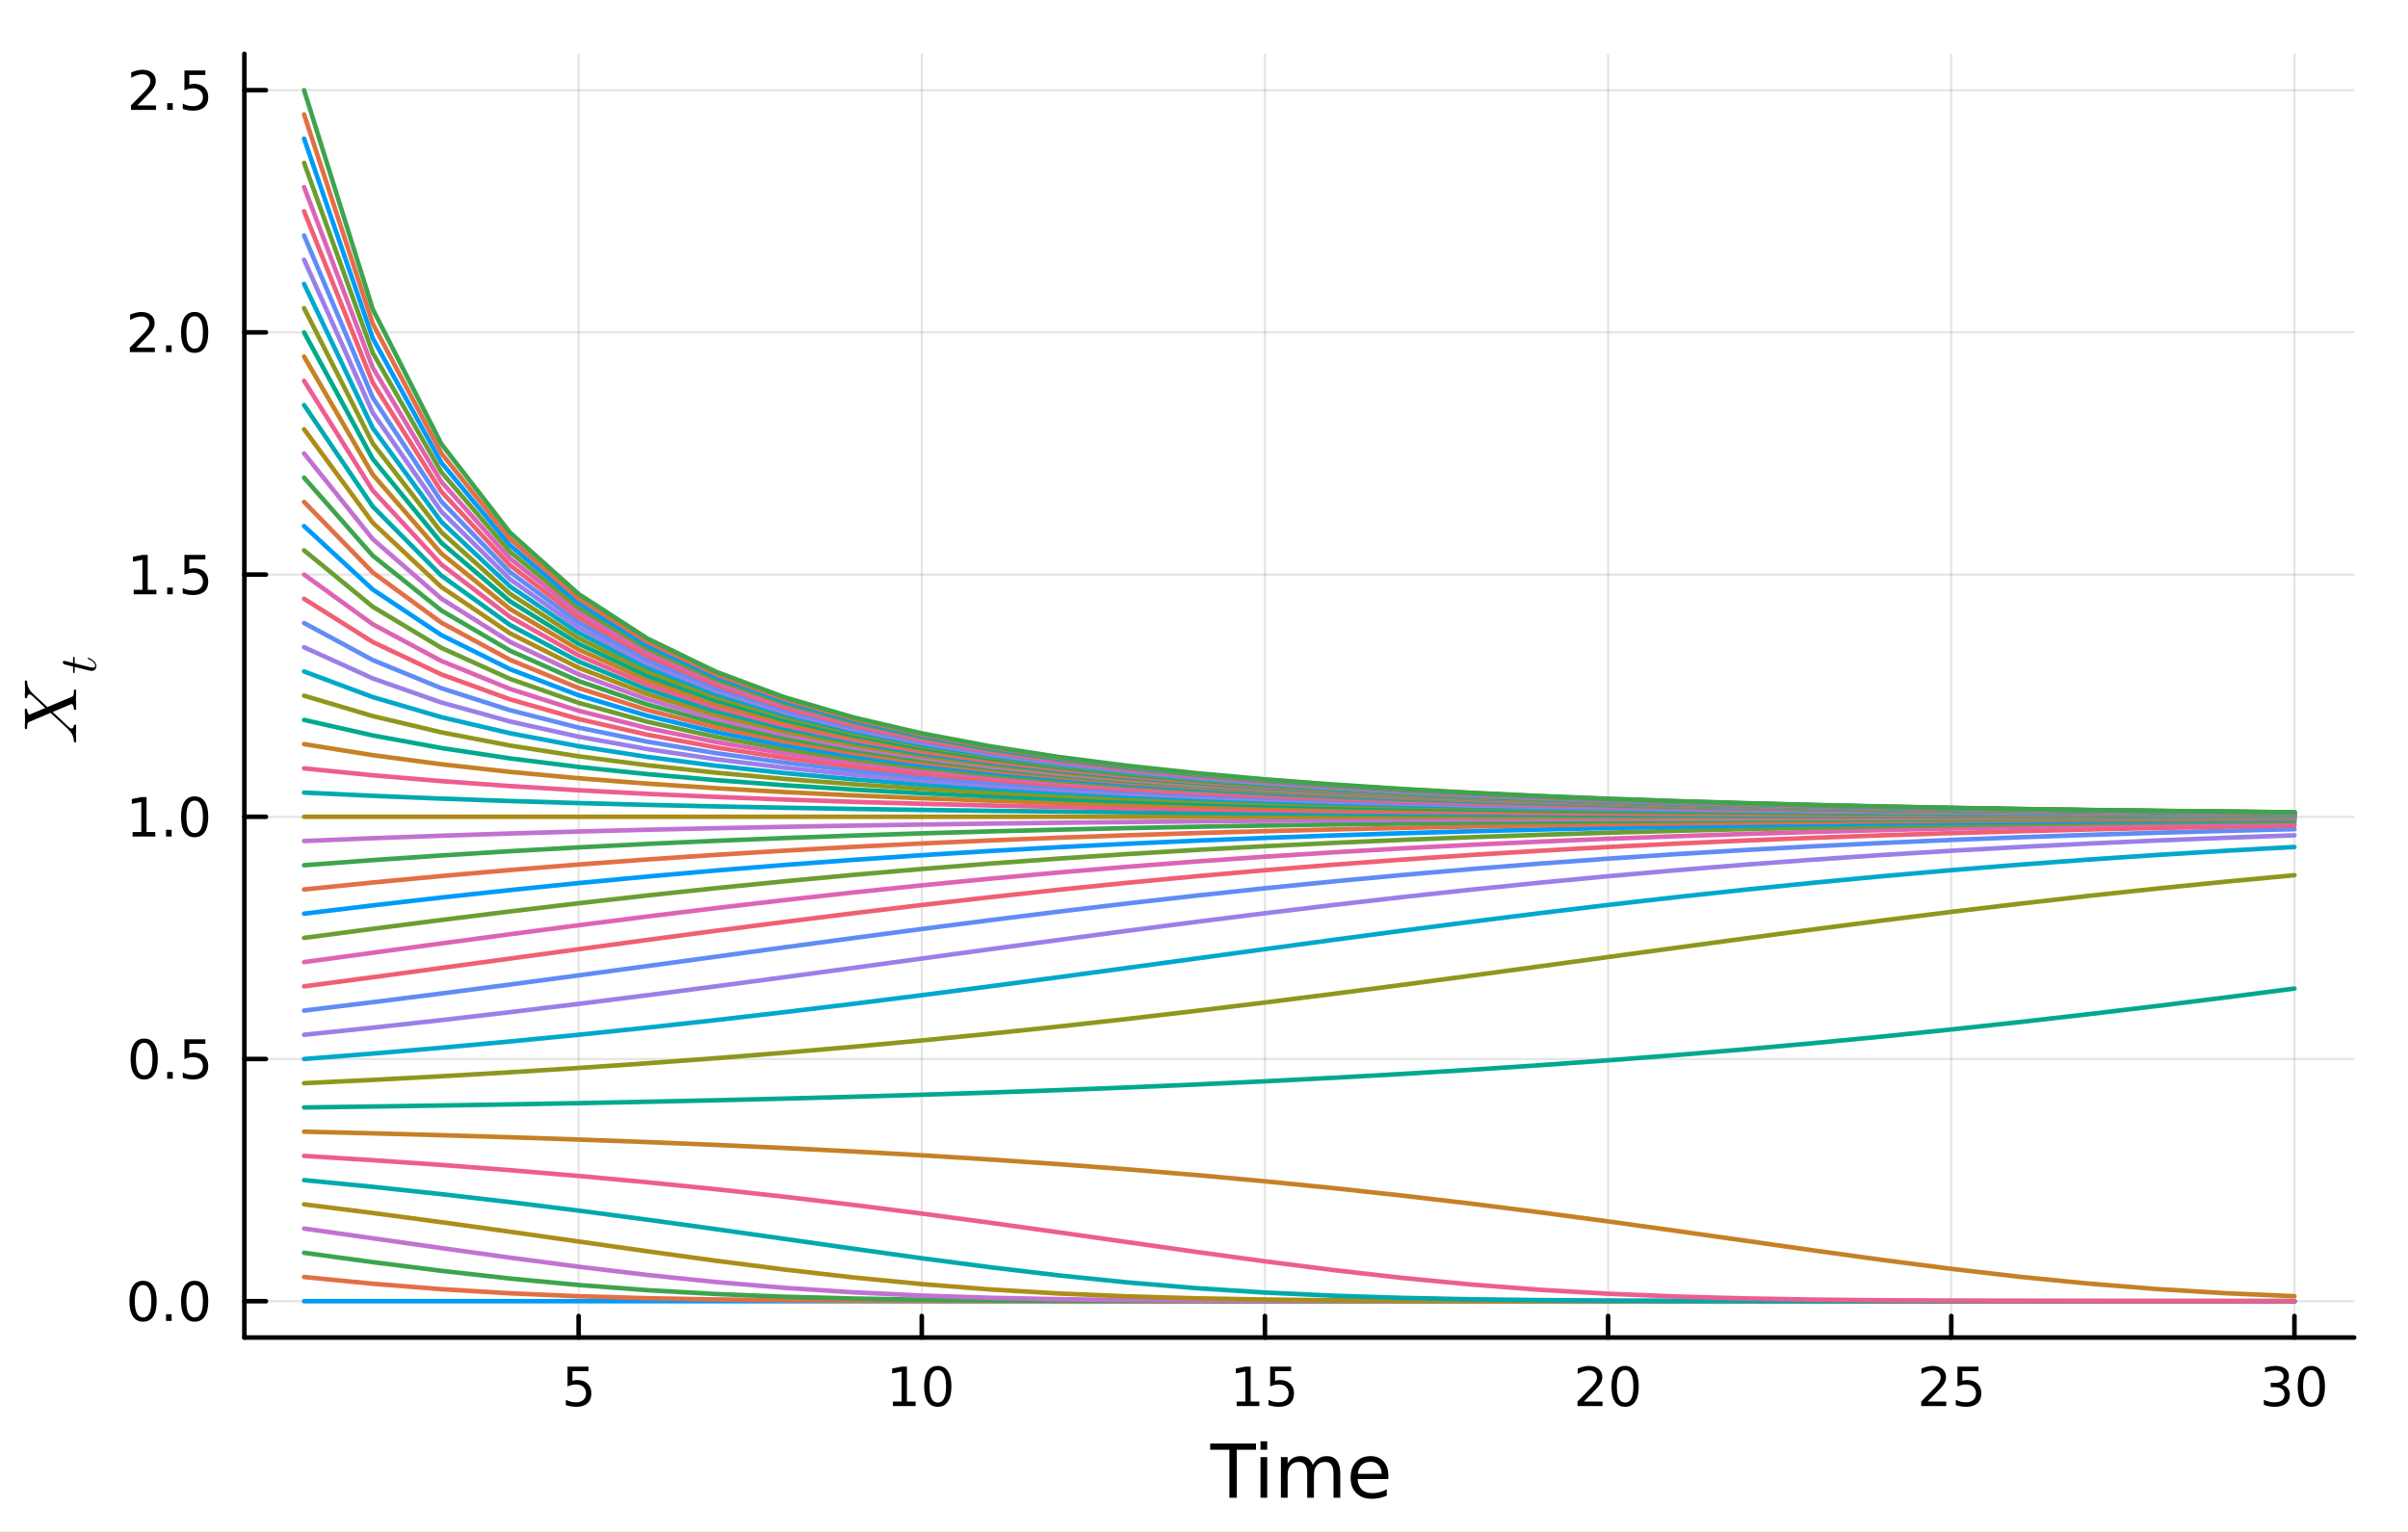 <?xml version="1.0" encoding="utf-8"?>
<svg xmlns="http://www.w3.org/2000/svg" xmlns:xlink="http://www.w3.org/1999/xlink" width="528" height="336" viewBox="0 0 2112 1344">
<rect x="0" y="0" width="2112" height="1344" fill="#333333" stroke="none"/>
<defs>
  <clipPath id="clip030">
    <rect x="0" y="0" width="2112" height="1344"/>
  </clipPath>
</defs>
<path clip-path="url(#clip030)" d="M0 1344 L2112 1344 L2112 2.13163e-14 L0 2.13163e-14  Z" fill="#ffffff" fill-rule="evenodd" fill-opacity="1"/>
<defs>
  <clipPath id="clip031">
    <rect x="422" y="0" width="1479" height="1344"/>
  </clipPath>
</defs>
<path clip-path="url(#clip030)" d="M214.34 1173.47 L2064.76 1173.47 L2064.76 47.244 L214.34 47.244  Z" fill="#ffffff" fill-rule="evenodd" fill-opacity="1"/>
<defs>
  <clipPath id="clip032">
    <rect x="214" y="47" width="1851" height="1127"/>
  </clipPath>
</defs>
<polyline clip-path="url(#clip032)" style="stroke:#000000; stroke-linecap:round; stroke-linejoin:round; stroke-width:2; stroke-opacity:0.1; fill:none" points="507.493,1173.47 507.493,47.244 "/>
<polyline clip-path="url(#clip032)" style="stroke:#000000; stroke-linecap:round; stroke-linejoin:round; stroke-width:2; stroke-opacity:0.1; fill:none" points="808.472,1173.47 808.472,47.244 "/>
<polyline clip-path="url(#clip032)" style="stroke:#000000; stroke-linecap:round; stroke-linejoin:round; stroke-width:2; stroke-opacity:0.1; fill:none" points="1109.45,1173.47 1109.45,47.244 "/>
<polyline clip-path="url(#clip032)" style="stroke:#000000; stroke-linecap:round; stroke-linejoin:round; stroke-width:2; stroke-opacity:0.1; fill:none" points="1410.43,1173.47 1410.43,47.244 "/>
<polyline clip-path="url(#clip032)" style="stroke:#000000; stroke-linecap:round; stroke-linejoin:round; stroke-width:2; stroke-opacity:0.1; fill:none" points="1711.41,1173.47 1711.41,47.244 "/>
<polyline clip-path="url(#clip032)" style="stroke:#000000; stroke-linecap:round; stroke-linejoin:round; stroke-width:2; stroke-opacity:0.1; fill:none" points="2012.39,1173.47 2012.39,47.244 "/>
<polyline clip-path="url(#clip030)" style="stroke:#000000; stroke-linecap:round; stroke-linejoin:round; stroke-width:4; stroke-opacity:1; fill:none" points="214.34,1173.47 2064.76,1173.47 "/>
<polyline clip-path="url(#clip030)" style="stroke:#000000; stroke-linecap:round; stroke-linejoin:round; stroke-width:4; stroke-opacity:1; fill:none" points="507.493,1173.47 507.493,1154.57 "/>
<polyline clip-path="url(#clip030)" style="stroke:#000000; stroke-linecap:round; stroke-linejoin:round; stroke-width:4; stroke-opacity:1; fill:none" points="808.472,1173.47 808.472,1154.57 "/>
<polyline clip-path="url(#clip030)" style="stroke:#000000; stroke-linecap:round; stroke-linejoin:round; stroke-width:4; stroke-opacity:1; fill:none" points="1109.45,1173.47 1109.45,1154.57 "/>
<polyline clip-path="url(#clip030)" style="stroke:#000000; stroke-linecap:round; stroke-linejoin:round; stroke-width:4; stroke-opacity:1; fill:none" points="1410.43,1173.47 1410.43,1154.57 "/>
<polyline clip-path="url(#clip030)" style="stroke:#000000; stroke-linecap:round; stroke-linejoin:round; stroke-width:4; stroke-opacity:1; fill:none" points="1711.41,1173.47 1711.41,1154.57 "/>
<polyline clip-path="url(#clip030)" style="stroke:#000000; stroke-linecap:round; stroke-linejoin:round; stroke-width:4; stroke-opacity:1; fill:none" points="2012.39,1173.47 2012.39,1154.57 "/>
<path clip-path="url(#clip030)" d="M497.771 1199.01 L516.127 1199.01 L516.127 1202.94 L502.053 1202.94 L502.053 1211.41 Q503.072 1211.07 504.09 1210.9 Q505.109 1210.72 506.127 1210.72 Q511.914 1210.72 515.294 1213.89 Q518.674 1217.06 518.674 1222.48 Q518.674 1228.06 515.201 1231.16 Q511.729 1234.24 505.41 1234.24 Q503.234 1234.24 500.965 1233.87 Q498.72 1233.5 496.313 1232.76 L496.313 1228.06 Q498.396 1229.19 500.618 1229.75 Q502.84 1230.3 505.317 1230.3 Q509.322 1230.3 511.66 1228.2 Q513.998 1226.09 513.998 1222.48 Q513.998 1218.87 511.66 1216.76 Q509.322 1214.65 505.317 1214.65 Q503.442 1214.65 501.567 1215.07 Q499.715 1215.49 497.771 1216.37 L497.771 1199.01 Z" fill="#000000" fill-rule="nonzero" fill-opacity="1" /><path clip-path="url(#clip030)" d="M783.159 1229.63 L790.798 1229.63 L790.798 1203.27 L782.488 1204.93 L782.488 1200.67 L790.752 1199.01 L795.428 1199.01 L795.428 1229.63 L803.067 1229.63 L803.067 1233.57 L783.159 1233.57 L783.159 1229.63 Z" fill="#000000" fill-rule="nonzero" fill-opacity="1" /><path clip-path="url(#clip030)" d="M822.511 1202.09 Q818.9 1202.09 817.071 1205.65 Q815.266 1209.19 815.266 1216.32 Q815.266 1223.43 817.071 1226.99 Q818.9 1230.53 822.511 1230.53 Q826.145 1230.53 827.951 1226.99 Q829.779 1223.43 829.779 1216.32 Q829.779 1209.19 827.951 1205.65 Q826.145 1202.09 822.511 1202.09 M822.511 1198.38 Q828.321 1198.38 831.377 1202.99 Q834.455 1207.57 834.455 1216.32 Q834.455 1225.05 831.377 1229.65 Q828.321 1234.24 822.511 1234.24 Q816.701 1234.24 813.622 1229.65 Q810.567 1225.05 810.567 1216.32 Q810.567 1207.57 813.622 1202.99 Q816.701 1198.38 822.511 1198.38 Z" fill="#000000" fill-rule="nonzero" fill-opacity="1" /><path clip-path="url(#clip030)" d="M1084.64 1229.63 L1092.27 1229.63 L1092.27 1203.27 L1083.96 1204.93 L1083.96 1200.67 L1092.23 1199.01 L1096.9 1199.01 L1096.9 1229.63 L1104.54 1229.63 L1104.54 1233.57 L1084.64 1233.57 L1084.64 1229.63 Z" fill="#000000" fill-rule="nonzero" fill-opacity="1" /><path clip-path="url(#clip030)" d="M1114.03 1199.01 L1132.39 1199.01 L1132.39 1202.94 L1118.32 1202.94 L1118.32 1211.41 Q1119.33 1211.07 1120.35 1210.9 Q1121.37 1210.72 1122.39 1210.72 Q1128.18 1210.72 1131.56 1213.89 Q1134.94 1217.06 1134.94 1222.48 Q1134.94 1228.06 1131.46 1231.16 Q1127.99 1234.24 1121.67 1234.24 Q1119.5 1234.24 1117.23 1233.87 Q1114.98 1233.5 1112.58 1232.76 L1112.58 1228.06 Q1114.66 1229.19 1116.88 1229.75 Q1119.1 1230.3 1121.58 1230.3 Q1125.58 1230.3 1127.92 1228.2 Q1130.26 1226.09 1130.26 1222.48 Q1130.26 1218.87 1127.92 1216.76 Q1125.58 1214.65 1121.58 1214.65 Q1119.7 1214.65 1117.83 1215.07 Q1115.98 1215.49 1114.03 1216.37 L1114.03 1199.01 Z" fill="#000000" fill-rule="nonzero" fill-opacity="1" /><path clip-path="url(#clip030)" d="M1389.2 1229.63 L1405.52 1229.63 L1405.52 1233.57 L1383.58 1233.57 L1383.58 1229.63 Q1386.24 1226.88 1390.82 1222.25 Q1395.43 1217.59 1396.61 1216.25 Q1398.85 1213.73 1399.73 1211.99 Q1400.64 1210.23 1400.64 1208.54 Q1400.64 1205.79 1398.69 1204.05 Q1396.77 1202.32 1393.67 1202.32 Q1391.47 1202.32 1389.02 1203.08 Q1386.59 1203.84 1383.81 1205.4 L1383.81 1200.67 Q1386.63 1199.54 1389.09 1198.96 Q1391.54 1198.38 1393.58 1198.38 Q1398.95 1198.38 1402.14 1201.07 Q1405.34 1203.75 1405.34 1208.24 Q1405.34 1210.37 1404.53 1212.29 Q1403.74 1214.19 1401.63 1216.78 Q1401.05 1217.46 1397.95 1220.67 Q1394.85 1223.87 1389.2 1229.63 Z" fill="#000000" fill-rule="nonzero" fill-opacity="1" /><path clip-path="url(#clip030)" d="M1425.34 1202.09 Q1421.72 1202.09 1419.9 1205.65 Q1418.09 1209.19 1418.09 1216.32 Q1418.09 1223.43 1419.9 1226.99 Q1421.72 1230.53 1425.34 1230.53 Q1428.97 1230.53 1430.78 1226.99 Q1432.6 1223.43 1432.6 1216.32 Q1432.6 1209.19 1430.78 1205.65 Q1428.97 1202.09 1425.34 1202.09 M1425.34 1198.38 Q1431.15 1198.38 1434.2 1202.99 Q1437.28 1207.57 1437.28 1216.32 Q1437.28 1225.05 1434.2 1229.65 Q1431.15 1234.24 1425.34 1234.24 Q1419.53 1234.24 1416.45 1229.65 Q1413.39 1225.05 1413.39 1216.32 Q1413.39 1207.57 1416.45 1202.99 Q1419.53 1198.38 1425.34 1198.38 Z" fill="#000000" fill-rule="nonzero" fill-opacity="1" /><path clip-path="url(#clip030)" d="M1690.68 1229.63 L1707 1229.63 L1707 1233.57 L1685.05 1233.57 L1685.05 1229.63 Q1687.72 1226.88 1692.3 1222.25 Q1696.9 1217.59 1698.09 1216.25 Q1700.33 1213.73 1701.21 1211.99 Q1702.11 1210.23 1702.11 1208.54 Q1702.11 1205.79 1700.17 1204.05 Q1698.25 1202.32 1695.15 1202.32 Q1692.95 1202.32 1690.49 1203.08 Q1688.06 1203.84 1685.28 1205.4 L1685.28 1200.67 Q1688.11 1199.54 1690.56 1198.96 Q1693.02 1198.38 1695.05 1198.38 Q1700.42 1198.38 1703.62 1201.07 Q1706.81 1203.75 1706.81 1208.24 Q1706.81 1210.37 1706 1212.29 Q1705.22 1214.19 1703.11 1216.78 Q1702.53 1217.46 1699.43 1220.67 Q1696.33 1223.87 1690.68 1229.63 Z" fill="#000000" fill-rule="nonzero" fill-opacity="1" /><path clip-path="url(#clip030)" d="M1716.86 1199.01 L1735.21 1199.01 L1735.21 1202.94 L1721.14 1202.94 L1721.14 1211.41 Q1722.16 1211.07 1723.18 1210.9 Q1724.2 1210.72 1725.21 1210.72 Q1731 1210.72 1734.38 1213.89 Q1737.76 1217.06 1737.76 1222.48 Q1737.76 1228.06 1734.29 1231.16 Q1730.82 1234.24 1724.5 1234.24 Q1722.32 1234.24 1720.05 1233.87 Q1717.81 1233.5 1715.4 1232.76 L1715.4 1228.06 Q1717.48 1229.19 1719.71 1229.75 Q1721.93 1230.3 1724.4 1230.3 Q1728.41 1230.3 1730.75 1228.2 Q1733.09 1226.09 1733.09 1222.48 Q1733.09 1218.87 1730.75 1216.76 Q1728.41 1214.65 1724.4 1214.65 Q1722.53 1214.65 1720.65 1215.07 Q1718.8 1215.49 1716.86 1216.37 L1716.86 1199.01 Z" fill="#000000" fill-rule="nonzero" fill-opacity="1" /><path clip-path="url(#clip030)" d="M2001.23 1214.93 Q2004.58 1215.65 2006.46 1217.92 Q2008.36 1220.19 2008.36 1223.52 Q2008.36 1228.64 2004.84 1231.44 Q2001.32 1234.24 1994.84 1234.24 Q1992.66 1234.24 1990.35 1233.8 Q1988.06 1233.38 1985.6 1232.53 L1985.6 1228.01 Q1987.55 1229.15 1989.86 1229.72 Q1992.18 1230.3 1994.7 1230.3 Q1999.1 1230.3 2001.39 1228.57 Q2003.71 1226.83 2003.71 1223.52 Q2003.71 1220.46 2001.55 1218.75 Q1999.42 1217.02 1995.6 1217.02 L1991.58 1217.02 L1991.58 1213.17 L1995.79 1213.17 Q1999.24 1213.17 2001.07 1211.81 Q2002.89 1210.42 2002.89 1207.83 Q2002.89 1205.16 2001 1203.75 Q1999.12 1202.32 1995.6 1202.32 Q1993.68 1202.32 1991.48 1202.73 Q1989.28 1203.15 1986.65 1204.03 L1986.65 1199.86 Q1989.31 1199.12 1991.62 1198.75 Q1993.96 1198.38 1996.02 1198.38 Q2001.34 1198.38 2004.45 1200.81 Q2007.55 1203.22 2007.55 1207.34 Q2007.55 1210.21 2005.9 1212.2 Q2004.26 1214.17 2001.23 1214.93 Z" fill="#000000" fill-rule="nonzero" fill-opacity="1" /><path clip-path="url(#clip030)" d="M2027.22 1202.09 Q2023.61 1202.09 2021.78 1205.65 Q2019.98 1209.19 2019.98 1216.32 Q2019.98 1223.43 2021.78 1226.99 Q2023.61 1230.53 2027.22 1230.53 Q2030.86 1230.53 2032.66 1226.99 Q2034.49 1223.43 2034.49 1216.32 Q2034.49 1209.19 2032.66 1205.65 Q2030.86 1202.09 2027.22 1202.09 M2027.22 1198.38 Q2033.03 1198.38 2036.09 1202.99 Q2039.17 1207.57 2039.17 1216.32 Q2039.17 1225.05 2036.09 1229.65 Q2033.03 1234.24 2027.22 1234.24 Q2021.41 1234.24 2018.33 1229.65 Q2015.28 1225.05 2015.28 1216.32 Q2015.28 1207.57 2018.33 1202.99 Q2021.41 1198.38 2027.22 1198.38 Z" fill="#000000" fill-rule="nonzero" fill-opacity="1" /><path clip-path="url(#clip030)" d="M1061.42 1266.49 L1101.62 1266.49 L1101.62 1271.91 L1084.76 1271.91 L1084.76 1314.01 L1078.29 1314.01 L1078.29 1271.91 L1061.42 1271.91 L1061.42 1266.49 Z" fill="#000000" fill-rule="nonzero" fill-opacity="1" /><path clip-path="url(#clip030)" d="M1105.57 1278.37 L1111.43 1278.37 L1111.43 1314.01 L1105.57 1314.01 L1105.57 1278.37 M1105.57 1264.49 L1111.43 1264.49 L1111.43 1271.91 L1105.57 1271.91 L1105.57 1264.49 Z" fill="#000000" fill-rule="nonzero" fill-opacity="1" /><path clip-path="url(#clip030)" d="M1151.44 1285.21 Q1153.63 1281.26 1156.69 1279.39 Q1159.74 1277.51 1163.88 1277.51 Q1169.45 1277.51 1172.47 1281.42 Q1175.5 1285.31 1175.5 1292.5 L1175.5 1314.01 L1169.61 1314.01 L1169.61 1292.69 Q1169.61 1287.57 1167.8 1285.08 Q1165.98 1282.6 1162.26 1282.6 Q1157.71 1282.6 1155.06 1285.62 Q1152.42 1288.65 1152.42 1293.87 L1152.42 1314.01 L1146.53 1314.01 L1146.53 1292.69 Q1146.53 1287.53 1144.72 1285.08 Q1142.91 1282.6 1139.12 1282.6 Q1134.63 1282.6 1131.99 1285.66 Q1129.35 1288.68 1129.35 1293.87 L1129.35 1314.01 L1123.46 1314.01 L1123.46 1278.37 L1129.35 1278.37 L1129.35 1283.9 Q1131.35 1280.63 1134.15 1279.07 Q1136.95 1277.51 1140.81 1277.51 Q1144.69 1277.51 1147.39 1279.48 Q1150.13 1281.45 1151.44 1285.21 Z" fill="#000000" fill-rule="nonzero" fill-opacity="1" /><path clip-path="url(#clip030)" d="M1217.67 1294.73 L1217.67 1297.59 L1190.74 1297.59 Q1191.13 1303.64 1194.37 1306.82 Q1197.65 1309.97 1203.48 1309.97 Q1206.85 1309.97 1210 1309.14 Q1213.18 1308.32 1216.3 1306.66 L1216.3 1312.2 Q1213.15 1313.54 1209.84 1314.24 Q1206.53 1314.94 1203.13 1314.94 Q1194.6 1314.94 1189.6 1309.97 Q1184.63 1305.01 1184.63 1296.54 Q1184.63 1287.79 1189.34 1282.66 Q1194.09 1277.51 1202.11 1277.51 Q1209.3 1277.51 1213.47 1282.15 Q1217.67 1286.77 1217.67 1294.73 M1211.81 1293.01 Q1211.75 1288.2 1209.11 1285.34 Q1206.5 1282.47 1202.17 1282.47 Q1197.27 1282.47 1194.31 1285.24 Q1191.38 1288.01 1190.94 1293.04 L1211.81 1293.01 Z" fill="#000000" fill-rule="nonzero" fill-opacity="1" /><polyline clip-path="url(#clip032)" style="stroke:#000000; stroke-linecap:round; stroke-linejoin:round; stroke-width:2; stroke-opacity:0.1; fill:none" points="214.34,1141.6 2064.76,1141.6 "/>
<polyline clip-path="url(#clip032)" style="stroke:#000000; stroke-linecap:round; stroke-linejoin:round; stroke-width:2; stroke-opacity:0.1; fill:none" points="214.34,929.101 2064.76,929.101 "/>
<polyline clip-path="url(#clip032)" style="stroke:#000000; stroke-linecap:round; stroke-linejoin:round; stroke-width:2; stroke-opacity:0.1; fill:none" points="214.34,716.605 2064.76,716.605 "/>
<polyline clip-path="url(#clip032)" style="stroke:#000000; stroke-linecap:round; stroke-linejoin:round; stroke-width:2; stroke-opacity:0.1; fill:none" points="214.34,504.11 2064.76,504.11 "/>
<polyline clip-path="url(#clip032)" style="stroke:#000000; stroke-linecap:round; stroke-linejoin:round; stroke-width:2; stroke-opacity:0.1; fill:none" points="214.34,291.614 2064.76,291.614 "/>
<polyline clip-path="url(#clip032)" style="stroke:#000000; stroke-linecap:round; stroke-linejoin:round; stroke-width:2; stroke-opacity:0.1; fill:none" points="214.34,79.118 2064.76,79.118 "/>
<polyline clip-path="url(#clip030)" style="stroke:#000000; stroke-linecap:round; stroke-linejoin:round; stroke-width:4; stroke-opacity:1; fill:none" points="214.34,1173.47 214.34,47.244 "/>
<polyline clip-path="url(#clip030)" style="stroke:#000000; stroke-linecap:round; stroke-linejoin:round; stroke-width:4; stroke-opacity:1; fill:none" points="214.34,1141.6 233.238,1141.6 "/>
<polyline clip-path="url(#clip030)" style="stroke:#000000; stroke-linecap:round; stroke-linejoin:round; stroke-width:4; stroke-opacity:1; fill:none" points="214.34,929.101 233.238,929.101 "/>
<polyline clip-path="url(#clip030)" style="stroke:#000000; stroke-linecap:round; stroke-linejoin:round; stroke-width:4; stroke-opacity:1; fill:none" points="214.34,716.605 233.238,716.605 "/>
<polyline clip-path="url(#clip030)" style="stroke:#000000; stroke-linecap:round; stroke-linejoin:round; stroke-width:4; stroke-opacity:1; fill:none" points="214.34,504.11 233.238,504.11 "/>
<polyline clip-path="url(#clip030)" style="stroke:#000000; stroke-linecap:round; stroke-linejoin:round; stroke-width:4; stroke-opacity:1; fill:none" points="214.34,291.614 233.238,291.614 "/>
<polyline clip-path="url(#clip030)" style="stroke:#000000; stroke-linecap:round; stroke-linejoin:round; stroke-width:4; stroke-opacity:1; fill:none" points="214.34,79.118 233.238,79.118 "/>
<path clip-path="url(#clip030)" d="M125.485 1127.4 Q121.873 1127.4 120.045 1130.96 Q118.239 1134.5 118.239 1141.63 Q118.239 1148.74 120.045 1152.3 Q121.873 1155.84 125.485 1155.84 Q129.119 1155.84 130.924 1152.3 Q132.753 1148.74 132.753 1141.63 Q132.753 1134.5 130.924 1130.96 Q129.119 1127.4 125.485 1127.4 M125.485 1123.69 Q131.295 1123.69 134.35 1128.3 Q137.429 1132.88 137.429 1141.63 Q137.429 1150.36 134.35 1154.96 Q131.295 1159.55 125.485 1159.55 Q119.674 1159.55 116.596 1154.96 Q113.54 1150.36 113.54 1141.63 Q113.54 1132.88 116.596 1128.3 Q119.674 1123.69 125.485 1123.69 Z" fill="#000000" fill-rule="nonzero" fill-opacity="1" /><path clip-path="url(#clip030)" d="M145.646 1153 L150.531 1153 L150.531 1158.88 L145.646 1158.88 L145.646 1153 Z" fill="#000000" fill-rule="nonzero" fill-opacity="1" /><path clip-path="url(#clip030)" d="M170.716 1127.4 Q167.105 1127.4 165.276 1130.96 Q163.47 1134.5 163.47 1141.63 Q163.47 1148.74 165.276 1152.3 Q167.105 1155.84 170.716 1155.84 Q174.35 1155.84 176.156 1152.3 Q177.984 1148.74 177.984 1141.63 Q177.984 1134.5 176.156 1130.96 Q174.35 1127.4 170.716 1127.4 M170.716 1123.69 Q176.526 1123.69 179.581 1128.3 Q182.66 1132.88 182.66 1141.63 Q182.66 1150.36 179.581 1154.96 Q176.526 1159.55 170.716 1159.55 Q164.906 1159.55 161.827 1154.96 Q158.771 1150.36 158.771 1141.63 Q158.771 1132.88 161.827 1128.3 Q164.906 1123.69 170.716 1123.69 Z" fill="#000000" fill-rule="nonzero" fill-opacity="1" /><path clip-path="url(#clip030)" d="M126.48 914.9 Q122.869 914.9 121.04 918.464 Q119.235 922.006 119.235 929.136 Q119.235 936.242 121.04 939.807 Q122.869 943.348 126.48 943.348 Q130.114 943.348 131.92 939.807 Q133.748 936.242 133.748 929.136 Q133.748 922.006 131.92 918.464 Q130.114 914.9 126.48 914.9 M126.48 911.196 Q132.29 911.196 135.346 915.802 Q138.424 920.386 138.424 929.136 Q138.424 937.862 135.346 942.469 Q132.29 947.052 126.48 947.052 Q120.67 947.052 117.591 942.469 Q114.536 937.862 114.536 929.136 Q114.536 920.386 117.591 915.802 Q120.67 911.196 126.48 911.196 Z" fill="#000000" fill-rule="nonzero" fill-opacity="1" /><path clip-path="url(#clip030)" d="M146.642 940.501 L151.526 940.501 L151.526 946.381 L146.642 946.381 L146.642 940.501 Z" fill="#000000" fill-rule="nonzero" fill-opacity="1" /><path clip-path="url(#clip030)" d="M161.757 911.821 L180.114 911.821 L180.114 915.756 L166.04 915.756 L166.04 924.228 Q167.058 923.881 168.077 923.719 Q169.095 923.534 170.114 923.534 Q175.901 923.534 179.281 926.705 Q182.66 929.876 182.66 935.293 Q182.66 940.872 179.188 943.973 Q175.716 947.052 169.396 947.052 Q167.22 947.052 164.952 946.682 Q162.707 946.311 160.299 945.571 L160.299 940.872 Q162.382 942.006 164.605 942.561 Q166.827 943.117 169.304 943.117 Q173.308 943.117 175.646 941.01 Q177.984 938.904 177.984 935.293 Q177.984 931.682 175.646 929.575 Q173.308 927.469 169.304 927.469 Q167.429 927.469 165.554 927.886 Q163.702 928.302 161.757 929.182 L161.757 911.821 Z" fill="#000000" fill-rule="nonzero" fill-opacity="1" /><path clip-path="url(#clip030)" d="M116.295 729.95 L123.934 729.95 L123.934 703.584 L115.623 705.251 L115.623 700.992 L123.887 699.325 L128.563 699.325 L128.563 729.95 L136.202 729.95 L136.202 733.885 L116.295 733.885 L116.295 729.95 Z" fill="#000000" fill-rule="nonzero" fill-opacity="1" /><path clip-path="url(#clip030)" d="M145.646 728.006 L150.531 728.006 L150.531 733.885 L145.646 733.885 L145.646 728.006 Z" fill="#000000" fill-rule="nonzero" fill-opacity="1" /><path clip-path="url(#clip030)" d="M170.716 702.404 Q167.105 702.404 165.276 705.969 Q163.47 709.51 163.47 716.64 Q163.47 723.746 165.276 727.311 Q167.105 730.853 170.716 730.853 Q174.35 730.853 176.156 727.311 Q177.984 723.746 177.984 716.64 Q177.984 709.51 176.156 705.969 Q174.35 702.404 170.716 702.404 M170.716 698.7 Q176.526 698.7 179.581 703.307 Q182.66 707.89 182.66 716.64 Q182.66 725.367 179.581 729.973 Q176.526 734.557 170.716 734.557 Q164.906 734.557 161.827 729.973 Q158.771 725.367 158.771 716.64 Q158.771 707.89 161.827 703.307 Q164.906 698.7 170.716 698.7 Z" fill="#000000" fill-rule="nonzero" fill-opacity="1" /><path clip-path="url(#clip030)" d="M117.29 517.454 L124.929 517.454 L124.929 491.089 L116.619 492.756 L116.619 488.496 L124.883 486.83 L129.559 486.83 L129.559 517.454 L137.197 517.454 L137.197 521.39 L117.29 521.39 L117.29 517.454 Z" fill="#000000" fill-rule="nonzero" fill-opacity="1" /><path clip-path="url(#clip030)" d="M146.642 515.51 L151.526 515.51 L151.526 521.39 L146.642 521.39 L146.642 515.51 Z" fill="#000000" fill-rule="nonzero" fill-opacity="1" /><path clip-path="url(#clip030)" d="M161.757 486.83 L180.114 486.83 L180.114 490.765 L166.04 490.765 L166.04 499.237 Q167.058 498.89 168.077 498.728 Q169.095 498.543 170.114 498.543 Q175.901 498.543 179.281 501.714 Q182.66 504.885 182.66 510.302 Q182.66 515.88 179.188 518.982 Q175.716 522.061 169.396 522.061 Q167.22 522.061 164.952 521.691 Q162.707 521.32 160.299 520.579 L160.299 515.88 Q162.382 517.015 164.605 517.57 Q166.827 518.126 169.304 518.126 Q173.308 518.126 175.646 516.019 Q177.984 513.913 177.984 510.302 Q177.984 506.691 175.646 504.584 Q173.308 502.478 169.304 502.478 Q167.429 502.478 165.554 502.894 Q163.702 503.311 161.757 504.191 L161.757 486.83 Z" fill="#000000" fill-rule="nonzero" fill-opacity="1" /><path clip-path="url(#clip030)" d="M119.512 304.959 L135.832 304.959 L135.832 308.894 L113.887 308.894 L113.887 304.959 Q116.549 302.204 121.133 297.575 Q125.739 292.922 126.92 291.579 Q129.165 289.056 130.045 287.32 Q130.947 285.561 130.947 283.871 Q130.947 281.116 129.003 279.38 Q127.082 277.644 123.98 277.644 Q121.781 277.644 119.327 278.408 Q116.897 279.172 114.119 280.723 L114.119 276.001 Q116.943 274.866 119.397 274.288 Q121.85 273.709 123.887 273.709 Q129.258 273.709 132.452 276.394 Q135.647 279.079 135.647 283.57 Q135.647 285.7 134.836 287.621 Q134.049 289.519 131.943 292.112 Q131.364 292.783 128.262 296.001 Q125.16 299.195 119.512 304.959 Z" fill="#000000" fill-rule="nonzero" fill-opacity="1" /><path clip-path="url(#clip030)" d="M145.646 303.014 L150.531 303.014 L150.531 308.894 L145.646 308.894 L145.646 303.014 Z" fill="#000000" fill-rule="nonzero" fill-opacity="1" /><path clip-path="url(#clip030)" d="M170.716 277.413 Q167.105 277.413 165.276 280.978 Q163.47 284.519 163.47 291.649 Q163.47 298.755 165.276 302.32 Q167.105 305.862 170.716 305.862 Q174.35 305.862 176.156 302.32 Q177.984 298.755 177.984 291.649 Q177.984 284.519 176.156 280.978 Q174.35 277.413 170.716 277.413 M170.716 273.709 Q176.526 273.709 179.581 278.315 Q182.66 282.899 182.66 291.649 Q182.66 300.376 179.581 304.982 Q176.526 309.565 170.716 309.565 Q164.906 309.565 161.827 304.982 Q158.771 300.376 158.771 291.649 Q158.771 282.899 161.827 278.315 Q164.906 273.709 170.716 273.709 Z" fill="#000000" fill-rule="nonzero" fill-opacity="1" /><path clip-path="url(#clip030)" d="M120.508 92.463 L136.827 92.463 L136.827 96.398 L114.883 96.398 L114.883 92.463 Q117.545 89.709 122.128 85.079 Q126.735 80.426 127.915 79.084 Q130.16 76.561 131.04 74.825 Q131.943 73.065 131.943 71.375 Q131.943 68.621 129.998 66.885 Q128.077 65.149 124.975 65.149 Q122.776 65.149 120.323 65.912 Q117.892 66.676 115.114 68.227 L115.114 63.505 Q117.938 62.371 120.392 61.792 Q122.846 61.213 124.883 61.213 Q130.253 61.213 133.447 63.899 Q136.642 66.584 136.642 71.075 Q136.642 73.204 135.832 75.125 Q135.045 77.023 132.938 79.616 Q132.36 80.287 129.258 83.505 Q126.156 86.699 120.508 92.463 Z" fill="#000000" fill-rule="nonzero" fill-opacity="1" /><path clip-path="url(#clip030)" d="M146.642 90.519 L151.526 90.519 L151.526 96.398 L146.642 96.398 L146.642 90.519 Z" fill="#000000" fill-rule="nonzero" fill-opacity="1" /><path clip-path="url(#clip030)" d="M161.757 61.838 L180.114 61.838 L180.114 65.774 L166.04 65.774 L166.04 74.246 Q167.058 73.899 168.077 73.737 Q169.095 73.551 170.114 73.551 Q175.901 73.551 179.281 76.723 Q182.66 79.894 182.66 85.311 Q182.66 90.889 179.188 93.991 Q175.716 97.07 169.396 97.07 Q167.22 97.07 164.952 96.699 Q162.707 96.329 160.299 95.588 L160.299 90.889 Q162.382 92.023 164.605 92.579 Q166.827 93.135 169.304 93.135 Q173.308 93.135 175.646 91.028 Q177.984 88.922 177.984 85.311 Q177.984 81.699 175.646 79.593 Q173.308 77.487 169.304 77.487 Q167.429 77.487 165.554 77.903 Q163.702 78.32 161.757 79.2 L161.757 61.838 Z" fill="#000000" fill-rule="nonzero" fill-opacity="1" /><path clip-path="url(#clip030)" d="M22.5 596.971 Q23.079 596.971 23.401 597.196 Q23.691 597.39 23.756 597.615 Q23.788 597.841 23.82 598.42 Q24.046 603.026 27.17 606.794 Q27.975 607.728 30.487 610.079 Q32.999 612.398 36.348 615.489 Q39.698 618.549 41.501 620.32 L61.855 611.818 Q62.66 611.464 63.015 611.335 Q63.337 611.174 63.755 610.852 Q64.174 610.497 64.303 610.24 Q64.432 609.95 64.593 609.338 Q64.722 608.694 64.754 608.05 Q64.754 607.373 64.786 606.15 Q64.786 605.763 64.818 605.602 Q64.818 605.409 65.011 605.183 Q65.172 604.958 65.559 604.958 Q66.139 604.958 66.461 605.216 Q66.751 605.441 66.783 605.667 Q66.815 605.86 66.815 606.214 Q66.815 607.051 66.718 609.886 Q66.622 612.72 66.622 613.525 L66.815 621.834 Q66.815 622.832 66.01 622.832 Q65.591 622.832 65.366 622.768 Q65.108 622.671 65.011 622.446 Q64.883 622.22 64.85 622.059 Q64.818 621.898 64.786 621.512 Q64.657 620.32 64.303 619.418 Q63.916 618.485 63.53 618.098 Q63.144 617.679 62.854 617.679 L61.92 618.001 L46.171 624.668 L52.645 630.626 L59.762 637.357 Q61.662 639.128 62.725 639.128 Q64.496 639.128 64.786 636.488 Q64.85 635.682 65.495 635.682 Q66.106 635.682 66.429 635.94 Q66.718 636.166 66.783 636.391 Q66.815 636.584 66.815 636.874 Q66.815 638.066 66.718 640.578 Q66.622 643.058 66.622 644.281 Q66.622 645.312 66.718 647.405 Q66.815 649.499 66.815 650.465 Q66.815 650.851 66.622 651.077 Q66.429 651.302 66.235 651.302 L66.074 651.334 Q65.623 651.334 65.366 651.27 Q65.108 651.173 64.979 650.916 Q64.85 650.626 64.85 650.497 Q64.818 650.368 64.786 649.885 Q64.625 647.148 63.562 644.829 Q62.499 642.478 60.02 640.191 Q59.859 639.998 59.665 639.773 Q59.472 639.515 59.311 639.322 L44.335 625.409 L25.914 633.203 Q25.076 633.557 24.722 633.879 Q24.335 634.201 24.078 635.199 Q23.82 636.198 23.82 638.13 Q23.82 638.678 23.788 638.935 Q23.756 639.193 23.595 639.418 Q23.434 639.644 23.079 639.644 Q22.468 639.644 22.178 639.418 Q21.856 639.161 21.823 638.967 Q21.759 638.742 21.759 638.452 Q21.759 637.647 21.856 634.781 Q21.952 631.914 21.952 631.077 Q21.952 629.692 21.856 626.922 Q21.759 624.121 21.759 622.768 Q21.759 621.77 22.564 621.77 Q23.079 621.77 23.369 621.995 Q23.659 622.22 23.724 622.446 Q23.788 622.671 23.82 623.09 Q23.949 624.346 24.368 625.312 Q24.754 626.246 25.141 626.633 Q25.495 626.987 25.72 626.987 L26.59 626.665 L39.698 621.125 L28.232 610.433 Q26.815 609.177 25.849 609.177 Q24.11 609.177 23.82 611.818 Q23.691 612.623 23.079 612.623 Q22.468 612.623 22.178 612.365 Q21.856 612.108 21.823 611.915 Q21.759 611.689 21.759 611.367 Q21.759 610.175 21.856 607.728 Q21.952 605.248 21.952 604.024 Q21.952 602.993 21.856 600.9 Q21.759 598.807 21.759 597.841 Q21.759 597.454 21.952 597.229 Q22.113 597.003 22.306 597.003 L22.5 596.971 Z" fill="#000000" fill-rule="nonzero" fill-opacity="1" /><path clip-path="url(#clip030)" d="M64.602 576.283 Q65.233 576.283 65.391 576.576 Q65.526 576.869 65.526 577.681 L65.526 582.009 L79.143 585.436 Q80.338 585.706 81.352 585.706 Q82.479 585.706 82.975 585.368 Q83.471 585.008 83.471 584.264 Q83.471 582.798 82.141 581.22 Q80.811 579.62 77.565 578.267 Q77.136 578.087 77.046 577.996 Q76.934 577.884 76.934 577.591 Q76.934 577.027 77.385 577.027 Q77.542 577.027 78.264 577.343 Q78.985 577.636 80.045 578.289 Q81.104 578.921 82.096 579.755 Q83.088 580.566 83.809 581.806 Q84.508 583.046 84.508 584.376 Q84.508 586.247 83.314 587.442 Q82.119 588.615 80.248 588.615 Q79.639 588.615 77.7 588.141 Q75.739 587.668 65.526 585.098 L65.526 589.178 Q65.526 589.742 65.504 589.967 Q65.481 590.17 65.368 590.328 Q65.233 590.463 64.963 590.463 Q64.534 590.463 64.354 590.283 Q64.151 590.103 64.129 589.877 Q64.084 589.629 64.084 589.066 L64.084 584.737 L56.757 582.934 Q56.035 582.753 55.629 582.302 Q55.201 581.829 55.156 581.558 Q55.088 581.288 55.088 581.085 Q55.088 580.476 55.426 580.115 Q55.742 579.755 56.328 579.755 Q56.644 579.755 64.084 581.648 L64.084 577.591 Q64.084 577.072 64.106 576.869 Q64.129 576.644 64.241 576.463 Q64.354 576.283 64.602 576.283 Z" fill="#000000" fill-rule="nonzero" fill-opacity="1" /><polyline clip-path="url(#clip032)" style="stroke:#009af9; stroke-linecap:round; stroke-linejoin:round; stroke-width:4; stroke-opacity:1; fill:none" points="266.71,1141.6 326.906,1141.6 387.102,1141.6 447.298,1141.6 507.493,1141.6 567.689,1141.6 627.885,1141.6 688.08,1141.6 748.276,1141.6 808.472,1141.6 868.667,1141.6 928.863,1141.6 989.059,1141.6 1049.25,1141.6 1109.45,1141.6 1169.65,1141.6 1229.84,1141.6 1290.04,1141.6 1350.23,1141.6 1410.43,1141.6 1470.62,1141.6 1530.82,1141.6 1591.02,1141.6 1651.21,1141.6 1711.41,1141.6 1771.6,1141.6 1831.8,1141.6 1891.99,1141.6 1952.19,1141.6 2012.39,1141.6 "/>
<polyline clip-path="url(#clip032)" style="stroke:#e26f46; stroke-linecap:round; stroke-linejoin:round; stroke-width:4; stroke-opacity:1; fill:none" points="266.71,1120.35 326.906,1126.27 387.102,1131.04 447.298,1134.66 507.493,1137.25 567.689,1138.98 627.885,1140.08 688.08,1140.75 748.276,1141.14 808.472,1141.35 868.667,1141.47 928.863,1141.53 989.059,1141.56 1049.25,1141.58 1109.45,1141.59 1169.65,1141.59 1229.84,1141.59 1290.04,1141.6 1350.23,1141.6 1410.43,1141.6 1470.62,1141.6 1530.82,1141.6 1591.02,1141.6 1651.21,1141.6 1711.41,1141.6 1771.6,1141.6 1831.8,1141.6 1891.99,1141.6 1952.19,1141.6 2012.39,1141.6 "/>
<polyline clip-path="url(#clip032)" style="stroke:#3da44d; stroke-linecap:round; stroke-linejoin:round; stroke-width:4; stroke-opacity:1; fill:none" points="266.71,1099.1 326.906,1107.32 387.102,1114.94 447.298,1121.7 507.493,1127.38 567.689,1131.91 627.885,1135.29 688.08,1137.68 748.276,1139.26 808.472,1140.26 868.667,1140.85 928.863,1141.19 989.059,1141.38 1049.25,1141.48 1109.45,1141.54 1169.65,1141.57 1229.84,1141.58 1290.04,1141.59 1350.23,1141.59 1410.43,1141.59 1470.62,1141.6 1530.82,1141.6 1591.02,1141.6 1651.21,1141.6 1711.41,1141.6 1771.6,1141.6 1831.8,1141.6 1891.99,1141.6 1952.19,1141.6 2012.39,1141.6 "/>
<polyline clip-path="url(#clip032)" style="stroke:#c271d2; stroke-linecap:round; stroke-linejoin:round; stroke-width:4; stroke-opacity:1; fill:none" points="266.71,1077.85 326.906,1086.39 387.102,1094.98 447.298,1103.39 507.493,1111.34 567.689,1118.55 627.885,1124.77 688.08,1129.86 748.276,1133.79 808.472,1136.64 868.667,1138.58 928.863,1139.84 989.059,1140.6 1049.25,1141.05 1109.45,1141.3 1169.65,1141.44 1229.84,1141.52 1290.04,1141.56 1350.23,1141.58 1410.43,1141.59 1470.62,1141.59 1530.82,1141.59 1591.02,1141.6 1651.21,1141.6 1711.41,1141.6 1771.6,1141.6 1831.8,1141.6 1891.99,1141.6 1952.19,1141.6 2012.39,1141.6 "/>
<polyline clip-path="url(#clip032)" style="stroke:#ac8d18; stroke-linecap:round; stroke-linejoin:round; stroke-width:4; stroke-opacity:1; fill:none" points="266.71,1056.6 326.906,1064.21 387.102,1072.26 447.298,1080.65 507.493,1089.23 567.689,1097.8 627.885,1106.09 688.08,1113.82 748.276,1120.72 808.472,1126.58 868.667,1131.29 928.863,1134.84 989.059,1137.37 1049.25,1139.06 1109.45,1140.13 1169.65,1140.78 1229.84,1141.15 1290.04,1141.36 1350.23,1141.47 1410.43,1141.53 1470.62,1141.56 1530.82,1141.58 1591.02,1141.59 1651.21,1141.59 1711.41,1141.59 1771.6,1141.6 1831.8,1141.6 1891.99,1141.6 1952.19,1141.6 2012.39,1141.6 "/>
<polyline clip-path="url(#clip032)" style="stroke:#00a9ad; stroke-linecap:round; stroke-linejoin:round; stroke-width:4; stroke-opacity:1; fill:none" points="266.71,1035.35 326.906,1041.25 387.102,1047.68 447.298,1054.65 507.493,1062.12 567.689,1070.07 627.885,1078.38 688.08,1086.93 748.276,1095.52 808.472,1103.91 868.667,1111.82 928.863,1118.97 989.059,1125.13 1049.25,1130.14 1109.45,1134 1169.65,1136.78 1229.84,1138.68 1290.04,1139.9 1350.23,1140.64 1410.43,1141.07 1470.62,1141.32 1530.82,1141.45 1591.02,1141.52 1651.21,1141.56 1711.41,1141.58 1771.6,1141.59 1831.8,1141.59 1891.99,1141.59 1952.19,1141.6 2012.39,1141.6 "/>
<polyline clip-path="url(#clip032)" style="stroke:#ed5d92; stroke-linecap:round; stroke-linejoin:round; stroke-width:4; stroke-opacity:1; fill:none" points="266.71,1014.1 326.906,1017.87 387.102,1022.04 447.298,1026.64 507.493,1031.7 567.689,1037.26 627.885,1043.34 688.08,1049.95 748.276,1057.09 808.472,1064.73 868.667,1072.8 928.863,1081.22 989.059,1089.8 1049.25,1098.36 1109.45,1106.62 1169.65,1114.3 1229.84,1121.14 1290.04,1126.93 1350.23,1131.56 1410.43,1135.04 1470.62,1137.5 1530.82,1139.15 1591.02,1140.19 1651.21,1140.81 1711.41,1141.17 1771.6,1141.37 1831.8,1141.48 1891.99,1141.54 1952.19,1141.57 2012.39,1141.58 "/>
<polyline clip-path="url(#clip032)" style="stroke:#c68125; stroke-linecap:round; stroke-linejoin:round; stroke-width:4; stroke-opacity:1; fill:none" points="266.71,992.849 326.906,994.319 387.102,995.948 447.298,997.756 507.493,999.761 567.689,1001.98 627.885,1004.45 688.08,1007.18 748.276,1010.21 808.472,1013.57 868.667,1017.29 928.863,1021.39 989.059,1025.93 1049.25,1030.92 1109.45,1036.4 1169.65,1042.4 1229.84,1048.93 1290.04,1055.99 1350.23,1063.56 1410.43,1071.58 1470.62,1079.95 1530.82,1088.52 1591.02,1097.1 1651.21,1105.42 1711.41,1113.21 1771.6,1120.19 1831.8,1126.14 1891.99,1130.94 1952.19,1134.59 2012.39,1137.2 "/>
<polyline clip-path="url(#clip032)" style="stroke:#00a98d; stroke-linecap:round; stroke-linejoin:round; stroke-width:4; stroke-opacity:1; fill:none" points="266.71,971.6 326.906,970.791 387.102,969.897 447.298,968.911 507.493,967.823 567.689,966.623 627.885,965.299 688.08,963.841 748.276,962.235 808.472,960.468 868.667,958.524 928.863,956.388 989.059,954.043 1049.25,951.472 1109.45,948.656 1169.65,945.577 1229.84,942.215 1290.04,938.553 1350.23,934.571 1410.43,930.252 1470.62,925.582 1530.82,920.548 1591.02,915.14 1651.21,909.355 1711.41,903.193 1771.6,896.662 1831.8,889.779 1891.99,882.566 1952.19,875.057 2012.39,867.292 "/>
<polyline clip-path="url(#clip032)" style="stroke:#8e971d; stroke-linecap:round; stroke-linejoin:round; stroke-width:4; stroke-opacity:1; fill:none" points="266.71,950.35 326.906,947.429 387.102,944.237 447.298,940.754 507.493,936.963 567.689,932.846 627.885,928.385 688.08,923.567 748.276,918.381 808.472,912.819 868.667,906.879 928.863,900.565 989.059,893.888 1049.25,886.866 1109.45,879.528 1169.65,871.909 1229.84,864.054 1290.04,856.016 1350.23,847.855 1410.43,839.636 1470.62,831.427 1530.82,823.297 1591.02,815.313 1651.21,807.538 1711.41,800.029 1771.6,792.835 1831.8,785.996 1891.99,779.542 1952.19,773.495 2012.39,767.865 "/>
<polyline clip-path="url(#clip032)" style="stroke:#00a8cb; stroke-linecap:round; stroke-linejoin:round; stroke-width:4; stroke-opacity:1; fill:none" points="266.71,929.101 326.906,924.339 387.102,919.211 447.298,913.707 507.493,907.826 567.689,901.57 627.885,894.948 688.08,887.978 748.276,880.687 808.472,873.108 868.667,865.287 928.863,857.273 989.059,849.127 1049.25,840.913 1109.45,832.698 1169.65,824.551 1229.84,816.54 1290.04,808.729 1350.23,801.175 1410.43,793.93 1470.62,787.033 1530.82,780.518 1591.02,774.407 1651.21,768.711 1711.41,763.437 1771.6,758.581 1831.8,754.133 1891.99,750.079 1952.19,746.4 2012.39,743.075 "/>
<polyline clip-path="url(#clip032)" style="stroke:#9b7fe8; stroke-linecap:round; stroke-linejoin:round; stroke-width:4; stroke-opacity:1; fill:none" points="266.71,907.851 326.906,901.596 387.102,894.976 447.298,888.008 507.493,880.718 567.689,873.14 627.885,865.32 688.08,857.307 748.276,849.161 808.472,840.947 868.667,832.732 928.863,824.585 989.059,816.573 1049.25,808.761 1109.45,801.206 1169.65,793.959 1229.84,787.061 1290.04,780.544 1350.23,774.431 1410.43,768.734 1470.62,763.458 1530.82,758.6 1591.02,754.151 1651.21,750.095 1711.41,746.415 1771.6,743.089 1831.8,740.093 1891.99,737.404 1952.19,734.998 2012.39,732.85 "/>
<polyline clip-path="url(#clip032)" style="stroke:#608cf6; stroke-linecap:round; stroke-linejoin:round; stroke-width:4; stroke-opacity:1; fill:none" points="266.71,886.602 326.906,879.252 387.102,871.623 447.298,863.761 507.493,855.717 567.689,847.553 627.885,839.333 688.08,831.125 748.276,823 808.472,815.022 868.667,807.256 928.863,799.758 989.059,792.577 1049.25,785.751 1109.45,779.312 1169.65,773.28 1229.84,767.666 1290.04,762.472 1350.23,757.695 1410.43,753.324 1470.62,749.344 1530.82,745.735 1591.02,742.475 1651.21,739.542 1711.41,736.911 1771.6,734.557 1831.8,732.457 1891.99,730.587 1952.19,728.927 2012.39,727.454 "/>
<polyline clip-path="url(#clip032)" style="stroke:#f05f73; stroke-linecap:round; stroke-linejoin:round; stroke-width:4; stroke-opacity:1; fill:none" points="266.71,865.352 326.906,857.34 387.102,849.195 447.298,840.981 507.493,832.765 567.689,824.618 627.885,816.606 688.08,808.793 748.276,801.237 808.472,793.988 868.667,787.089 928.863,780.57 989.059,774.455 1049.25,768.757 1109.45,763.479 1169.65,758.619 1229.84,754.168 1290.04,750.111 1350.23,746.429 1410.43,743.102 1470.62,740.105 1530.82,737.415 1591.02,735.007 1651.21,732.858 1711.41,730.945 1771.6,729.244 1831.8,727.735 1891.99,726.399 1952.19,725.217 2012.39,724.174 "/>
<polyline clip-path="url(#clip032)" style="stroke:#dd64b5; stroke-linecap:round; stroke-linejoin:round; stroke-width:4; stroke-opacity:1; fill:none" points="266.71,844.103 326.906,835.88 387.102,827.698 447.298,819.627 507.493,811.731 567.689,804.071 627.885,796.701 688.08,789.664 748.276,782.998 808.472,776.728 868.667,770.87 928.863,765.433 989.059,760.415 1049.25,755.811 1109.45,751.606 1169.65,747.784 1229.84,744.324 1290.04,741.205 1350.23,738.401 1410.43,735.89 1470.62,733.645 1530.82,731.645 1591.02,729.866 1651.21,728.286 1711.41,726.887 1771.6,725.649 1831.8,724.555 1891.99,723.589 1952.19,722.738 2012.39,721.988 "/>
<polyline clip-path="url(#clip032)" style="stroke:#6b9e32; stroke-linecap:round; stroke-linejoin:round; stroke-width:4; stroke-opacity:1; fill:none" points="266.71,822.853 326.906,814.879 387.102,807.117 447.298,799.625 507.493,792.449 567.689,785.631 627.885,779.199 688.08,773.174 748.276,767.567 808.472,762.382 868.667,757.612 928.863,753.249 989.059,749.275 1049.25,745.673 1109.45,742.419 1169.65,739.492 1229.84,736.865 1290.04,734.517 1350.23,732.421 1410.43,730.555 1470.62,728.898 1530.82,727.429 1591.02,726.128 1651.21,724.978 1711.41,723.962 1771.6,723.067 1831.8,722.278 1891.99,721.583 1952.19,720.972 2012.39,720.434 "/>
<polyline clip-path="url(#clip032)" style="stroke:#009af9; stroke-linecap:round; stroke-linejoin:round; stroke-width:4; stroke-opacity:1; fill:none" points="266.71,801.603 326.906,794.339 387.102,787.421 447.298,780.883 507.493,774.748 567.689,769.029 627.885,763.73 688.08,758.85 748.276,754.379 808.472,750.303 868.667,746.603 928.863,743.258 989.059,740.246 1049.25,737.541 1109.45,735.12 1169.65,732.959 1229.84,731.034 1290.04,729.323 1350.23,727.805 1410.43,726.461 1470.62,725.272 1530.82,724.222 1591.02,723.296 1651.21,722.479 1711.41,721.76 1771.6,721.128 1831.8,720.571 1891.99,720.083 1952.19,719.653 2012.39,719.276 "/>
<polyline clip-path="url(#clip032)" style="stroke:#e26f46; stroke-linecap:round; stroke-linejoin:round; stroke-width:4; stroke-opacity:1; fill:none" points="266.71,780.354 326.906,774.253 387.102,768.569 447.298,763.306 507.493,758.46 567.689,754.023 627.885,749.979 688.08,746.309 748.276,742.993 808.472,740.008 868.667,737.328 928.863,734.93 989.059,732.789 1049.25,730.883 1109.45,729.189 1169.65,727.686 1229.84,726.356 1290.04,725.179 1350.23,724.14 1410.43,723.223 1470.62,722.416 1530.82,721.704 1591.02,721.078 1651.21,720.528 1711.41,720.045 1771.6,719.62 1831.8,719.247 1891.99,718.92 1952.19,718.633 2012.39,718.381 "/>
<polyline clip-path="url(#clip032)" style="stroke:#3da44d; stroke-linecap:round; stroke-linejoin:round; stroke-width:4; stroke-opacity:1; fill:none" points="266.71,759.104 326.906,754.611 387.102,750.514 447.298,746.794 507.493,743.431 567.689,740.401 627.885,737.68 688.08,735.245 748.276,733.07 808.472,731.133 868.667,729.411 928.863,727.883 989.059,726.53 1049.25,725.333 1109.45,724.276 1169.65,723.343 1229.84,722.521 1290.04,721.797 1350.23,721.16 1410.43,720.6 1470.62,720.108 1530.82,719.675 1591.02,719.296 1651.21,718.963 1711.41,718.67 1771.6,718.414 1831.8,718.189 1891.99,717.993 1952.19,717.82 2012.39,717.669 "/>
<polyline clip-path="url(#clip032)" style="stroke:#c271d2; stroke-linecap:round; stroke-linejoin:round; stroke-width:4; stroke-opacity:1; fill:none" points="266.71,737.855 326.906,735.401 387.102,733.209 447.298,731.257 507.493,729.521 567.689,727.981 627.885,726.616 688.08,725.409 748.276,724.343 808.472,723.403 868.667,722.573 928.863,721.843 989.059,721.201 1049.25,720.635 1109.45,720.139 1169.65,719.703 1229.84,719.32 1290.04,718.984 1350.23,718.689 1410.43,718.43 1470.62,718.204 1530.82,718.005 1591.02,717.831 1651.21,717.678 1711.41,717.545 1771.6,717.428 1831.8,717.325 1891.99,717.235 1952.19,717.157 2012.39,717.088 "/>
<polyline clip-path="url(#clip032)" style="stroke:#ac8d18; stroke-linecap:round; stroke-linejoin:round; stroke-width:4; stroke-opacity:1; fill:none" points="266.71,716.605 326.906,716.605 387.102,716.605 447.298,716.605 507.493,716.605 567.689,716.605 627.885,716.605 688.08,716.605 748.276,716.605 808.472,716.605 868.667,716.605 928.863,716.605 989.059,716.605 1049.25,716.605 1109.45,716.605 1169.65,716.605 1229.84,716.605 1290.04,716.605 1350.23,716.605 1410.43,716.605 1470.62,716.605 1530.82,716.605 1591.02,716.605 1651.21,716.605 1711.41,716.605 1771.6,716.605 1831.8,716.605 1891.99,716.605 1952.19,716.605 2012.39,716.605 "/>
<polyline clip-path="url(#clip032)" style="stroke:#00a9ad; stroke-linecap:round; stroke-linejoin:round; stroke-width:4; stroke-opacity:1; fill:none" points="266.71,695.356 326.906,698.208 387.102,700.655 447.298,702.76 507.493,704.574 567.689,706.142 627.885,707.497 688.08,708.672 748.276,709.692 808.472,710.577 868.667,711.346 928.863,712.016 989.059,712.599 1049.25,713.107 1109.45,713.549 1169.65,713.935 1229.84,714.272 1290.04,714.566 1350.23,714.823 1410.43,715.047 1470.62,715.243 1530.82,715.414 1591.02,715.564 1651.21,715.694 1711.41,715.809 1771.6,715.908 1831.8,715.996 1891.99,716.072 1952.19,716.139 2012.39,716.197 "/>
<polyline clip-path="url(#clip032)" style="stroke:#ed5d92; stroke-linecap:round; stroke-linejoin:round; stroke-width:4; stroke-opacity:1; fill:none" points="266.71,674.106 326.906,680.192 387.102,685.314 447.298,689.648 507.493,693.332 567.689,696.476 627.885,699.169 688.08,701.481 748.276,703.471 808.472,705.188 868.667,706.672 928.863,707.957 989.059,709.071 1049.25,710.038 1109.45,710.878 1169.65,711.608 1229.84,712.244 1290.04,712.797 1350.23,713.28 1410.43,713.7 1470.62,714.067 1530.82,714.387 1591.02,714.667 1651.21,714.911 1711.41,715.124 1771.6,715.31 1831.8,715.472 1891.99,715.615 1952.19,715.739 2012.39,715.848 "/>
<polyline clip-path="url(#clip032)" style="stroke:#c68125; stroke-linecap:round; stroke-linejoin:round; stroke-width:4; stroke-opacity:1; fill:none" points="266.71,652.857 326.906,662.538 387.102,670.537 447.298,677.202 507.493,682.794 567.689,687.513 627.885,691.515 688.08,694.924 748.276,697.839 808.472,700.338 868.667,702.487 928.863,704.339 989.059,705.938 1049.25,707.321 1109.45,708.519 1169.65,709.559 1229.84,710.461 1290.04,711.246 1350.23,711.928 1410.43,712.523 1470.62,713.04 1530.82,713.492 1591.02,713.885 1651.21,714.228 1711.41,714.528 1771.6,714.789 1831.8,715.018 1891.99,715.217 1952.19,715.392 2012.39,715.544 "/>
<polyline clip-path="url(#clip032)" style="stroke:#00a98d; stroke-linecap:round; stroke-linejoin:round; stroke-width:4; stroke-opacity:1; fill:none" points="266.71,631.607 326.906,645.229 387.102,656.286 447.298,665.363 507.493,672.886 567.689,679.168 627.885,684.45 688.08,688.915 748.276,692.708 808.472,695.943 868.667,698.712 928.863,701.088 989.059,703.133 1049.25,704.896 1109.45,706.42 1169.65,707.738 1229.84,708.881 1290.04,709.873 1350.23,710.734 1410.43,711.483 1470.62,712.135 1530.82,712.703 1591.02,713.197 1651.21,713.628 1711.41,714.004 1771.6,714.332 1831.8,714.619 1891.99,714.869 1952.19,715.087 2012.39,715.278 "/>
<polyline clip-path="url(#clip032)" style="stroke:#8e971d; stroke-linecap:round; stroke-linejoin:round; stroke-width:4; stroke-opacity:1; fill:none" points="266.71,610.357 326.906,628.247 387.102,642.522 447.298,654.078 507.493,663.543 567.689,671.372 627.885,677.901 688.08,683.382 748.276,688.01 808.472,691.938 868.667,695.286 928.863,698.148 989.059,700.604 1049.25,702.716 1109.45,704.536 1169.65,706.108 1229.84,707.469 1290.04,708.647 1350.23,709.67 1410.43,710.558 1470.62,711.33 1530.82,712.002 1591.02,712.586 1651.21,713.096 1711.41,713.54 1771.6,713.927 1831.8,714.265 1891.99,714.56 1952.19,714.818 2012.39,715.042 "/>
<polyline clip-path="url(#clip032)" style="stroke:#00a8cb; stroke-linecap:round; stroke-linejoin:round; stroke-width:4; stroke-opacity:1; fill:none" points="266.71,589.108 326.906,611.575 387.102,629.211 447.298,643.298 507.493,654.711 567.689,664.064 627.885,671.805 688.08,678.263 748.276,683.687 808.472,688.269 868.667,692.158 928.863,695.473 989.059,698.309 1049.25,700.742 1109.45,702.835 1169.65,704.639 1229.84,706.197 1290.04,707.546 1350.23,708.714 1410.43,709.728 1470.62,710.608 1530.82,711.374 1591.02,712.04 1651.21,712.62 1711.41,713.125 1771.6,713.565 1831.8,713.949 1891.99,714.284 1952.19,714.577 2012.39,714.832 "/>
<polyline clip-path="url(#clip032)" style="stroke:#9b7fe8; stroke-linecap:round; stroke-linejoin:round; stroke-width:4; stroke-opacity:1; fill:none" points="266.71,567.858 326.906,595.195 387.102,616.32 447.298,632.98 507.493,646.337 567.689,657.192 627.885,666.111 688.08,673.508 748.276,679.69 808.472,684.89 868.667,689.289 928.863,693.026 989.059,696.215 1049.25,698.944 1109.45,701.288 1169.65,703.305 1229.84,705.045 1290.04,706.548 1350.23,707.85 1410.43,708.978 1470.62,709.957 1530.82,710.807 1591.02,711.547 1651.21,712.19 1711.41,712.751 1771.6,713.239 1831.8,713.665 1891.99,714.036 1952.19,714.36 2012.39,714.643 "/>
<polyline clip-path="url(#clip032)" style="stroke:#608cf6; stroke-linecap:round; stroke-linejoin:round; stroke-width:4; stroke-opacity:1; fill:none" points="266.71,546.609 326.906,579.093 387.102,603.819 447.298,623.085 507.493,638.38 567.689,650.71 627.885,660.774 688.08,669.074 748.276,675.979 808.472,681.765 868.667,686.643 928.863,690.776 989.059,694.294 1049.25,697.299 1109.45,699.874 1169.65,702.088 1229.84,703.994 1290.04,705.64 1350.23,707.064 1410.43,708.296 1470.62,709.365 1530.82,710.293 1591.02,711.1 1651.21,711.801 1711.41,712.412 1771.6,712.944 1831.8,713.407 1891.99,713.812 1952.19,714.164 2012.39,714.472 "/>
<polyline clip-path="url(#clip032)" style="stroke:#f05f73; stroke-linecap:round; stroke-linejoin:round; stroke-width:4; stroke-opacity:1; fill:none" points="266.71,525.359 326.906,563.252 387.102,591.682 447.298,613.578 507.493,630.801 567.689,644.579 627.885,655.755 688.08,664.925 748.276,672.521 808.472,678.863 868.667,684.192 928.863,688.697 989.059,692.523 1049.25,695.785 1109.45,698.576 1169.65,700.971 1229.84,703.032 1290.04,704.809 1350.23,706.344 1410.43,707.673 1470.62,708.825 1530.82,709.824 1591.02,710.692 1651.21,711.446 1711.41,712.103 1771.6,712.675 1831.8,713.173 1891.99,713.607 1952.19,713.986 2012.39,714.316 "/>
<polyline clip-path="url(#clip032)" style="stroke:#dd64b5; stroke-linecap:round; stroke-linejoin:round; stroke-width:4; stroke-opacity:1; fill:none" points="266.71,504.11 326.906,547.659 387.102,579.882 447.298,604.428 507.493,623.564 567.689,638.764 627.885,651.021 688.08,661.03 748.276,669.287 808.472,676.157 868.667,681.914 928.863,686.769 989.059,690.883 1049.25,694.385 1109.45,697.377 1169.65,699.941 1229.84,702.145 1290.04,704.044 1350.23,705.683 1410.43,707.101 1470.62,708.328 1530.82,709.393 1591.02,710.317 1651.21,711.121 1711.41,711.82 1771.6,712.428 1831.8,712.958 1891.99,713.419 1952.19,713.822 2012.39,714.173 "/>
<polyline clip-path="url(#clip032)" style="stroke:#6b9e32; stroke-linecap:round; stroke-linejoin:round; stroke-width:4; stroke-opacity:1; fill:none" points="266.71,482.86 326.906,532.298 387.102,568.397 447.298,595.607 507.493,616.642 567.689,633.236 627.885,646.544 688.08,657.361 748.276,666.251 808.472,673.625 868.667,679.788 928.863,684.973 989.059,689.358 1049.25,693.086 1109.45,696.266 1169.65,698.988 1229.84,701.325 1290.04,703.337 1350.23,705.073 1410.43,706.573 1470.62,707.871 1530.82,708.996 1591.02,709.973 1651.21,710.821 1711.41,711.559 1771.6,712.201 1831.8,712.76 1891.99,713.247 1952.19,713.672 2012.39,714.042 "/>
<polyline clip-path="url(#clip032)" style="stroke:#009af9; stroke-linecap:round; stroke-linejoin:round; stroke-width:4; stroke-opacity:1; fill:none" points="266.71,461.611 326.906,517.158 387.102,557.206 447.298,587.089 507.493,610.006 567.689,627.969 627.885,642.299 688.08,653.896 748.276,663.394 808.472,671.248 868.667,677.796 928.863,683.294 989.059,687.936 1049.25,691.875 1109.45,695.232 1169.65,698.102 1229.84,700.564 1290.04,702.681 1350.23,704.507 1410.43,706.083 1470.62,707.447 1530.82,708.628 1591.02,709.653 1651.21,710.544 1711.41,711.317 1771.6,711.991 1831.8,712.577 1891.99,713.088 1952.19,713.533 2012.39,713.921 "/>
<polyline clip-path="url(#clip032)" style="stroke:#e26f46; stroke-linecap:round; stroke-linejoin:round; stroke-width:4; stroke-opacity:1; fill:none" points="266.71,440.361 326.906,502.226 387.102,546.288 447.298,578.852 507.493,603.633 567.689,622.939 627.885,638.263 688.08,650.615 748.276,660.696 808.472,669.01 868.667,675.925 928.863,681.72 989.059,686.604 1049.25,690.743 1109.45,694.266 1169.65,697.275 1229.84,699.854 1290.04,702.07 1350.23,703.979 1410.43,705.627 1470.62,707.052 1530.82,708.286 1591.02,709.357 1651.21,710.286 1711.41,711.093 1771.6,711.796 1831.8,712.407 1891.99,712.939 1952.19,713.404 2012.39,713.808 "/>
<polyline clip-path="url(#clip032)" style="stroke:#3da44d; stroke-linecap:round; stroke-linejoin:round; stroke-width:4; stroke-opacity:1; fill:none" points="266.71,419.111 326.906,487.49 387.102,535.626 447.298,570.874 507.493,597.502 567.689,618.125 627.885,634.418 688.08,647.499 748.276,658.142 808.472,666.897 868.667,674.162 928.863,680.239 989.059,685.353 1049.25,689.681 1109.45,693.361 1169.65,696.501 1229.84,699.19 1290.04,701.499 1350.23,703.487 1410.43,705.202 1470.62,706.684 1530.82,707.967 1591.02,709.08 1651.21,710.045 1711.41,710.884 1771.6,711.614 1831.8,712.249 1891.99,712.802 1952.19,713.283 2012.39,713.703 "/>
<polyline clip-path="url(#clip032)" style="stroke:#c271d2; stroke-linecap:round; stroke-linejoin:round; stroke-width:4; stroke-opacity:1; fill:none" points="266.71,397.862 326.906,472.939 387.102,525.203 447.298,563.137 507.493,591.594 567.689,613.51 627.885,630.746 688.08,644.535 748.276,655.719 808.472,664.896 868.667,672.497 928.863,678.842 989.059,684.175 1049.25,688.682 1109.45,692.51 1169.65,695.774 1229.84,698.566 1290.04,700.963 1350.23,703.025 1410.43,704.803 1470.62,706.339 1530.82,707.669 1591.02,708.821 1651.21,709.821 1711.41,710.689 1771.6,711.444 1831.8,712.101 1891.99,712.673 1952.19,713.171 2012.39,713.605 "/>
<polyline clip-path="url(#clip032)" style="stroke:#ac8d18; stroke-linecap:round; stroke-linejoin:round; stroke-width:4; stroke-opacity:1; fill:none" points="266.71,376.612 326.906,458.563 387.102,515.004 447.298,555.624 507.493,585.891 567.689,609.077 627.885,627.233 688.08,641.708 748.276,653.415 808.472,662.997 868.667,670.919 928.863,677.521 989.059,683.062 1049.25,687.74 1109.45,691.708 1169.65,695.089 1229.84,697.98 1290.04,700.459 1350.23,702.591 1410.43,704.429 1470.62,706.016 1530.82,707.388 1591.02,708.578 1651.21,709.609 1711.41,710.505 1771.6,711.284 1831.8,711.962 1891.99,712.552 1952.19,713.066 2012.39,713.514 "/>
<polyline clip-path="url(#clip032)" style="stroke:#00a9ad; stroke-linecap:round; stroke-linejoin:round; stroke-width:4; stroke-opacity:1; fill:none" points="266.71,355.363 326.906,444.353 387.102,505.016 447.298,548.319 507.493,580.379 567.689,604.812 627.885,623.866 688.08,639.006 748.276,651.218 808.472,661.191 868.667,669.42 928.863,676.268 989.059,682.008 1049.25,686.848 1109.45,690.95 1169.65,694.442 1229.84,697.426 1290.04,699.984 1350.23,702.182 1410.43,704.076 1470.62,705.71 1530.82,707.124 1591.02,708.349 1651.21,709.411 1711.41,710.333 1771.6,711.134 1831.8,711.831 1891.99,712.438 1952.19,712.966 2012.39,713.427 "/>
<polyline clip-path="url(#clip032)" style="stroke:#ed5d92; stroke-linecap:round; stroke-linejoin:round; stroke-width:4; stroke-opacity:1; fill:none" points="266.71,334.113 326.906,430.298 387.102,495.224 447.298,541.208 507.493,575.043 567.689,600.701 627.885,620.633 688.08,636.419 748.276,649.12 808.472,659.47 868.667,667.994 928.863,675.078 989.059,681.007 1049.25,686.002 1109.45,690.232 1169.65,693.83 1229.84,696.902 1290.04,699.534 1350.23,701.795 1410.43,703.742 1470.62,705.422 1530.82,706.875 1591.02,708.133 1651.21,709.223 1711.41,710.17 1771.6,710.992 1831.8,711.708 1891.99,712.331 1952.19,712.873 2012.39,713.346 "/>
<polyline clip-path="url(#clip032)" style="stroke:#c68125; stroke-linecap:round; stroke-linejoin:round; stroke-width:4; stroke-opacity:1; fill:none" points="266.71,312.864 326.906,416.391 387.102,485.617 447.298,534.279 507.493,569.87 567.689,596.734 627.885,617.523 688.08,633.938 748.276,647.112 808.472,657.825 868.667,666.634 928.863,673.944 989.059,680.056 1049.25,685.199 1109.45,689.55 1169.65,693.249 1229.84,696.405 1290.04,699.108 1350.23,701.428 1410.43,703.426 1470.62,705.149 1530.82,706.639 1591.02,707.928 1651.21,709.046 1711.41,710.016 1771.6,710.859 1831.8,711.591 1891.99,712.229 1952.19,712.785 2012.39,713.269 "/>
<polyline clip-path="url(#clip032)" style="stroke:#00a98d; stroke-linecap:round; stroke-linejoin:round; stroke-width:4; stroke-opacity:1; fill:none" points="266.71,291.614 326.906,402.623 387.102,476.184 447.298,527.519 507.493,564.851 567.689,592.9 627.885,614.528 688.08,631.555 748.276,645.187 808.472,656.252 868.667,665.335 928.863,672.862 989.059,679.148 1049.25,684.433 1109.45,688.901 1169.65,692.696 1229.84,695.933 1290.04,698.703 1350.23,701.08 1410.43,703.126 1470.62,704.89 1530.82,706.415 1591.02,707.734 1651.21,708.877 1711.41,709.87 1771.6,710.732 1831.8,711.481 1891.99,712.133 1952.19,712.701 2012.39,713.196 "/>
<polyline clip-path="url(#clip032)" style="stroke:#8e971d; stroke-linecap:round; stroke-linejoin:round; stroke-width:4; stroke-opacity:1; fill:none" points="266.71,270.364 326.906,388.988 387.102,466.915 447.298,520.918 507.493,559.973 567.689,589.188 627.885,611.637 688.08,629.261 748.276,643.338 808.472,654.743 868.667,664.091 928.863,671.827 989.059,678.282 1049.25,683.703 1109.45,688.282 1169.65,692.17 1229.84,695.483 1290.04,698.317 1350.23,700.749 1410.43,702.841 1470.62,704.644 1530.82,706.202 1591.02,707.55 1651.21,708.718 1711.41,709.731 1771.6,710.611 1831.8,711.376 1891.99,712.042 1952.19,712.621 2012.39,713.126 "/>
<polyline clip-path="url(#clip032)" style="stroke:#00a8cb; stroke-linecap:round; stroke-linejoin:round; stroke-width:4; stroke-opacity:1; fill:none" points="266.71,249.115 326.906,375.477 387.102,457.8 447.298,514.466 507.493,555.228 567.689,585.592 627.885,608.845 688.08,627.05 748.276,641.56 808.472,653.295 868.667,662.899 928.863,670.837 989.059,677.452 1049.25,683.004 1109.45,687.691 1169.65,691.667 1229.84,695.054 1290.04,697.949 1350.23,700.433 1410.43,702.569 1470.62,704.409 1530.82,705.999 1591.02,707.374 1651.21,708.565 1711.41,709.599 1771.6,710.496 1831.8,711.276 1891.99,711.955 1952.19,712.545 2012.39,713.06 "/>
<polyline clip-path="url(#clip032)" style="stroke:#9b7fe8; stroke-linecap:round; stroke-linejoin:round; stroke-width:4; stroke-opacity:1; fill:none" points="266.71,227.865 326.906,362.085 387.102,448.831 447.298,508.154 507.493,550.608 567.689,582.103 627.885,606.144 688.08,624.917 748.276,639.848 808.472,651.902 868.667,661.753 928.863,669.886 989.059,676.658 1049.25,682.335 1109.45,687.125 1169.65,691.186 1229.84,694.643 1290.04,697.598 1350.23,700.131 1410.43,702.309 1470.62,704.185 1530.82,705.805 1591.02,707.206 1651.21,708.42 1711.41,709.472 1771.6,710.386 1831.8,711.181 1891.99,711.872 1952.19,712.473 2012.39,712.997 "/>
<polyline clip-path="url(#clip032)" style="stroke:#608cf6; stroke-linecap:round; stroke-linejoin:round; stroke-width:4; stroke-opacity:1; fill:none" points="266.71,206.616 326.906,348.805 387.102,439.999 447.298,501.973 507.493,546.104 567.689,578.714 627.885,603.527 688.08,622.855 748.276,638.196 808.472,650.56 868.667,660.651 928.863,668.973 989.059,675.894 1049.25,681.694 1109.45,686.582 1169.65,690.725 1229.84,694.25 1290.04,697.261 1350.23,699.842 1410.43,702.06 1470.62,703.971 1530.82,705.62 1591.02,707.046 1651.21,708.281 1711.41,709.352 1771.6,710.282 1831.8,711.09 1891.99,711.792 1952.19,712.404 2012.39,712.937 "/>
<polyline clip-path="url(#clip032)" style="stroke:#f05f73; stroke-linecap:round; stroke-linejoin:round; stroke-width:4; stroke-opacity:1; fill:none" points="266.71,185.366 326.906,335.631 387.102,431.297 447.298,495.917 507.493,541.71 567.689,575.418 627.885,600.99 688.08,620.86 748.276,636.6 808.472,649.266 868.667,659.59 928.863,668.094 989.059,675.161 1049.25,681.077 1109.45,686.061 1169.65,690.282 1229.84,693.873 1290.04,696.939 1350.23,699.565 1410.43,701.822 1470.62,703.765 1530.82,705.442 1591.02,706.892 1651.21,708.148 1711.41,709.236 1771.6,710.181 1831.8,711.002 1891.99,711.717 1952.19,712.338 2012.39,712.88 "/>
<polyline clip-path="url(#clip032)" style="stroke:#dd64b5; stroke-linecap:round; stroke-linejoin:round; stroke-width:4; stroke-opacity:1; fill:none" points="266.71,164.117 326.906,322.558 387.102,422.718 447.298,489.977 507.493,537.418 567.689,572.21 627.885,598.527 688.08,618.927 748.276,635.058 808.472,648.017 868.667,658.566 928.863,667.247 989.059,674.454 1049.25,680.484 1109.45,685.56 1169.65,689.857 1229.84,693.51 1290.04,696.629 1350.23,699.299 1410.43,701.593 1470.62,703.568 1530.82,705.272 1591.02,706.745 1651.21,708.02 1711.41,709.126 1771.6,710.085 1831.8,710.919 1891.99,711.644 1952.19,712.275 2012.39,712.824 "/>
<polyline clip-path="url(#clip032)" style="stroke:#6b9e32; stroke-linecap:round; stroke-linejoin:round; stroke-width:4; stroke-opacity:1; fill:none" points="266.71,142.867 326.906,309.58 387.102,414.255 447.298,484.148 507.493,533.223 567.689,569.085 627.885,596.133 688.08,617.053 748.276,633.564 808.472,646.809 868.667,657.578 928.863,666.43 989.059,673.773 1049.25,679.913 1109.45,685.078 1169.65,689.448 1229.84,693.162 1290.04,696.331 1350.23,699.044 1410.43,701.373 1470.62,703.379 1530.82,705.108 1591.02,706.603 1651.21,707.897 1711.41,709.019 1771.6,709.993 1831.8,710.838 1891.99,711.574 1952.19,712.214 2012.39,712.771 "/>
<polyline clip-path="url(#clip032)" style="stroke:#009af9; stroke-linecap:round; stroke-linejoin:round; stroke-width:4; stroke-opacity:1; fill:none" points="266.71,121.618 326.906,296.693 387.102,405.902 447.298,478.424 507.493,529.12 567.689,566.037 627.885,593.805 688.08,615.234 748.276,632.116 808.472,645.64 868.667,656.622 928.863,665.64 989.059,673.116 1049.25,679.361 1109.45,684.613 1169.65,689.053 1229.84,692.826 1290.04,696.044 1350.23,698.798 1410.43,701.162 1470.62,703.196 1530.82,704.951 1591.02,706.467 1651.21,707.78 1711.41,708.917 1771.6,709.904 1831.8,710.761 1891.99,711.507 1952.19,712.156 2012.39,712.72 "/>
<polyline clip-path="url(#clip032)" style="stroke:#e26f46; stroke-linecap:round; stroke-linejoin:round; stroke-width:4; stroke-opacity:1; fill:none" points="266.71,100.368 326.906,283.893 387.102,397.654 447.298,472.798 507.493,525.102 567.689,563.062 627.885,591.537 688.08,613.465 748.276,630.711 808.472,644.506 868.667,655.696 928.863,664.877 989.059,672.481 1049.25,678.829 1109.45,684.164 1169.65,688.673 1229.84,692.502 1290.04,695.767 1350.23,698.561 1410.43,700.958 1470.62,703.021 1530.82,704.799 1591.02,706.336 1651.21,707.666 1711.41,708.818 1771.6,709.818 1831.8,710.687 1891.99,711.442 1952.19,712.099 2012.39,712.671 "/>
<polyline clip-path="url(#clip032)" style="stroke:#3da44d; stroke-linecap:round; stroke-linejoin:round; stroke-width:4; stroke-opacity:1; fill:none" points="266.71,79.118 326.906,271.174 387.102,389.505 447.298,467.265 507.493,521.166 567.689,560.156 627.885,589.328 688.08,611.745 748.276,629.347 808.472,643.407 868.667,654.799 928.863,664.138 989.059,671.866 1049.25,678.314 1109.45,683.73 1169.65,688.305 1229.84,692.189 1290.04,695.5 1350.23,698.332 1410.43,700.761 1470.62,702.851 1530.82,704.653 1591.02,706.21 1651.21,707.556 1711.41,708.723 1771.6,709.736 1831.8,710.615 1891.99,711.38 1952.19,712.045 2012.39,712.624 "/>
</svg>
